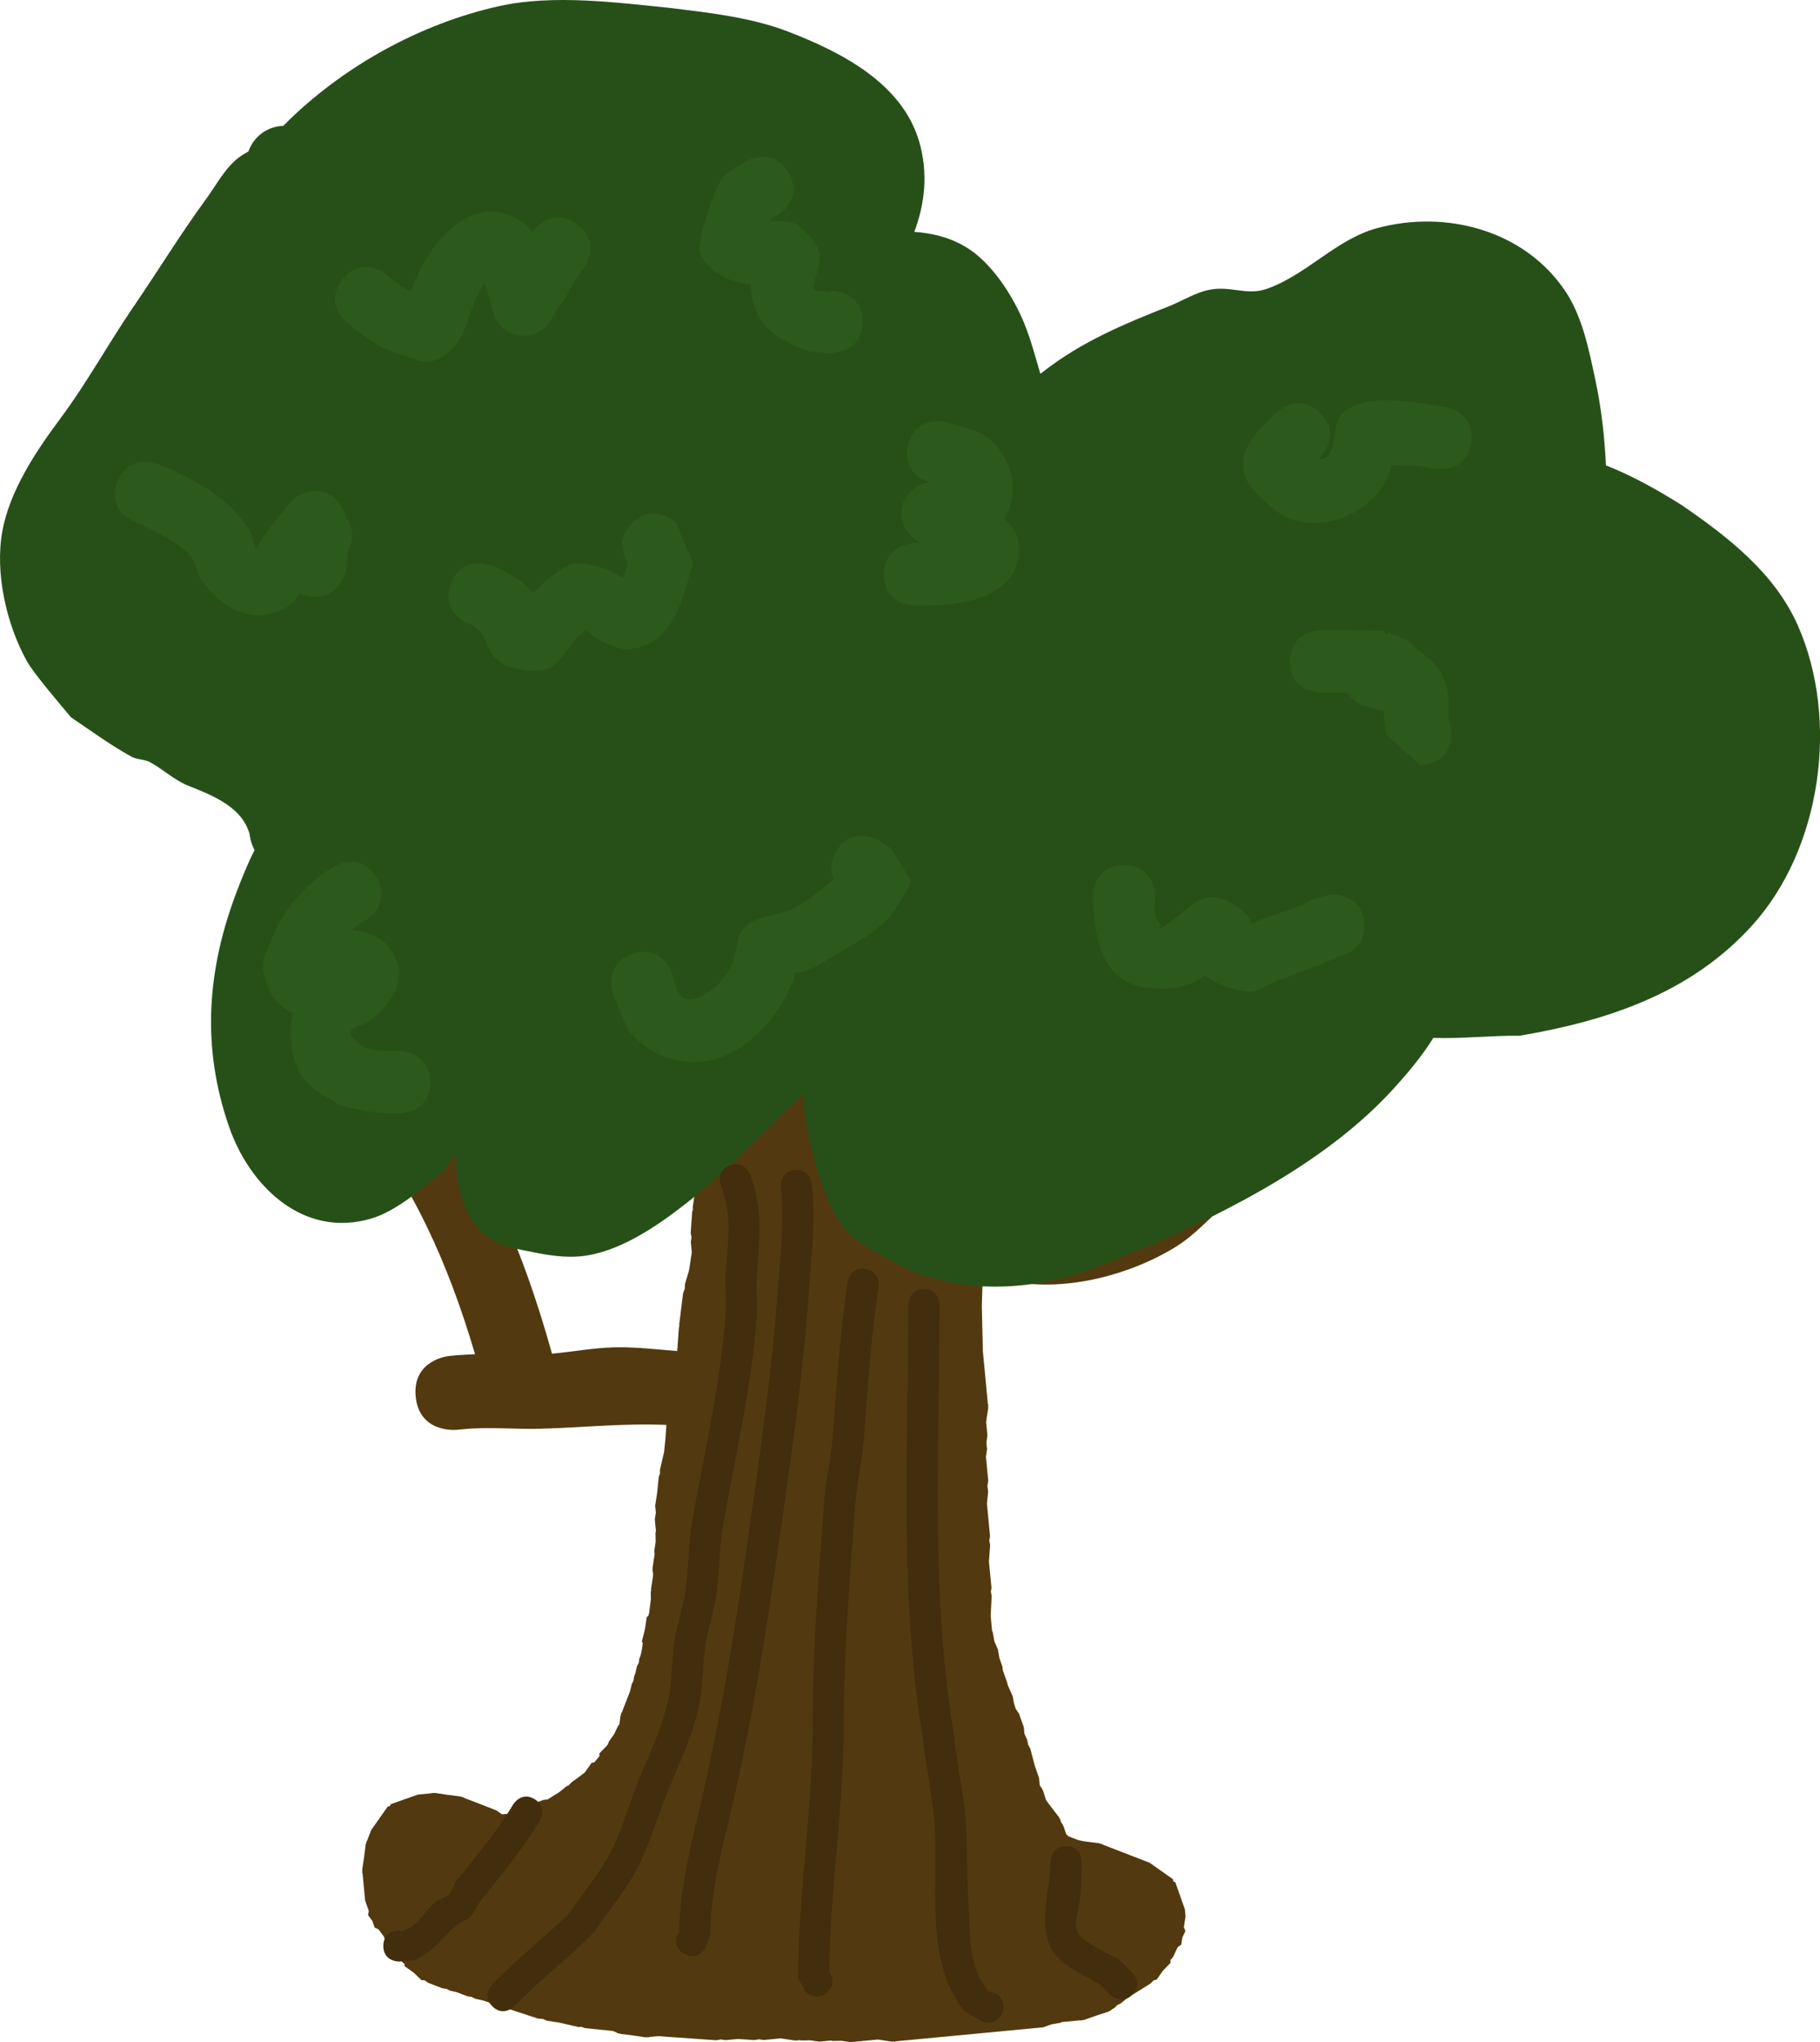 <svg version="1.1" xmlns="http://www.w3.org/2000/svg" xmlns:xlink="http://www.w3.org/1999/xlink" width="187.826" height="210.676" viewBox="0,0,187.826,210.676"><g transform="translate(-237.087,25.338)"><g data-paper-data="{&quot;isPaintingLayer&quot;:true}" fill-rule="nonzero" stroke="none" stroke-width="0.5" stroke-linecap="butt" stroke-linejoin="miter" stroke-miterlimit="10" stroke-dasharray="" stroke-dashoffset="0" style="mix-blend-mode: normal"><path d="M271.834,81.797c2.75,-2.664 5.413,0.086 5.413,0.086l1.699,1.76c7.598,9.337 11.928,19.261 15.109,30.672c2.125,-0.19 4.245,-0.595 6.374,-0.652c2.155,-0.058 4.376,0.207 6.539,0.382l0.037,-0.357l0.146,-2.068l0.049,-0.15l-0.019,-0.156l0.406,-3.258l0.17,-0.439l0.019,-0.47l0.431,-1.466l0.275,-1.819l-0.102,-1.069l0.072,-0.475l-0.083,-0.473l0.152,-2.161l0.073,-0.223l-0.022,-0.233l0.199,-1.317l0.114,-1.105l-0.182,-1.916l0.138,-0.913l-0.017,-0.923l0.044,-0.189l-0.013,-0.136l0.138,-0.913l-0.017,-0.923l0.044,-0.189l-0.148,-1.554l0.106,-0.699l-0.067,-0.704l0.114,-0.753l-0.135,-1.423l0.086,-0.566l-0.081,-0.566l0.128,-1.241l-0.115,-1.207l0.106,-0.699l-0.067,-0.704l0.114,-0.753l-0.135,-1.423l0.106,-0.699l-0.067,-0.704l0.114,-0.753l-0.102,-1.069l0.226,-1.49l-0.104,-0.346l0.187,-0.202l0.135,-0.888l1.971,-1.389l1.637,-1.77l0.898,-0.016l0.225,-0.159l0.329,0.149l1.507,-0.027l0.189,0.044l1.181,-0.112l0.78,-0.253l0.299,-0.243l0.326,0.041l0.313,-0.101l0.34,0.183l0.04,0.005l0.061,-0.021l0.704,-0.067l0.667,-0.236l2.818,-0.268l0.05,-0.041l0.164,0.02l0.159,-0.015l1.305,0.198l0.165,0.021l1.755,-0.167l2.926,0.443l0.131,0.185l0.227,-0.009l2.13,2.055l0.422,0.675l0.127,0.393l0.254,0.326l0.29,0.657l0.007,0.011l0.059,0.027l0.055,0.156l0.085,0.136l0.407,1.255l0.44,1.244l0.015,0.159l0.051,0.157l-0.028,0.053l0.25,0.709l0.067,0.704l0.236,0.667l0.056,0.59l0.434,1.634l0.007,0.48l0.16,0.453l0.47,4.945l0.051,0.158l0.44,1.244l0.015,0.159l0.051,0.157l-0.031,0.057l0.81,8.526c0.587,0.196 0.969,0.446 0.969,0.446c1.207,0.791 2.733,2.257 4.235,2.475c3.611,0.523 7.869,-0.513 11.221,-2.49c-0.11,-0.22 -0.161,-0.364 -0.161,-0.364c-1.454,-4.128 -2.304,-8.411 -3.703,-12.553c-1.759,-5.21 -4.235,-9.584 -7.374,-14.038l-0.086,0.104c0,0 -2.951,-2.439 -0.512,-5.39c2.439,-2.951 5.39,-0.512 5.39,-0.512l1.467,1.387c3.544,5.029 6.369,10.079 8.353,15.948c1.148,3.396 1.916,6.889 2.964,10.308c0.781,-0.407 1.608,-0.78 2.397,-1.146c0.5,-0.699 1.335,-1.291 2.726,-1.423c3.811,-0.362 4.173,3.449 4.173,3.449l-2.026,4.121c-1.282,0.66 -3.382,1.281 -4.467,2.211c-1.676,1.436 -3.053,3.067 -5.009,4.288c-4.633,2.892 -11.252,4.644 -16.709,3.634c-1.234,-0.228 -2.311,-0.665 -3.327,-1.212l0.031,0.326l-0.054,0.359l0.078,0.354l-0.081,2.718l0.109,4.64l0.518,5.45l0.041,0.05l-0.02,0.164l0.015,0.159l-0.198,1.305l-0.021,0.165l0.133,1.4l-0.106,0.699l0.067,0.704l-0.114,0.753l0.236,2.487l-0.086,0.566l0.081,0.566l-0.128,1.241l0.317,3.334l-0.072,0.475l0.083,0.473l-0.119,1.687l0.258,2.718l-0.062,0.409l0.081,0.405l-0.1,2.108l0.143,1.502l0.079,0.178l0.158,0.91l0.006,0.017l0.36,0.813l0.158,0.91l0.308,0.87l0.032,0.337l0.051,0.158l0.44,1.244l0.013,0.136l0.534,1.208l0.123,0.713l0.179,0.554l0.349,0.527l0.489,1.384l0.062,0.656l0.298,0.674l0.078,0.449l0.22,0.399l0.498,1.872l0.413,1.168l0.067,0.704l0.038,0.108l0.097,0.156l0.059,0.027l0.055,0.156l0.085,0.136l0.329,1.016l0.507,0.688l0.81,1.041l0.065,0.146l0.098,0.133l-0.011,0.064l0.139,0.314l0.007,0.011l0.059,0.027l0.055,0.156l0.085,0.136l0.253,0.781l0.233,0.225l0.992,0.384l0.468,0.108l0.409,0.062l1.309,0.163l0.149,0.058l0.163,0.025l0.037,0.053l4.85,1.875l2.419,1.705l0.034,0.224l0.207,0.093l0.986,2.791l0.067,0.709l-0.17,1.12l0.155,0.411l-0.318,0.666l-0.11,0.73l-0.359,0.253l-0.488,1.022l-0.269,0.325l0.011,0.276l-0.79,0.819l-0.656,0.93l-0.283,0.043l-0.326,0.337l-2.398,1.498l-0.719,0.585l-0.329,0.154l-0.252,0.261l-0.358,0.223l-0.027,0.059l-0.156,0.055l-0.136,0.085l-1.255,0.407l-1.244,0.44l-0.159,0.015l-0.157,0.051l-0.057,-0.031l-1.89,0.18l-0.178,0.079l-0.91,0.158l-0.87,0.308l-15.226,1.446l-0.05,0.041l-0.164,-0.02l-0.159,0.015l-1.305,-0.198l-0.165,-0.021l-2.818,0.268l-0.913,-0.138l-0.923,0.017l-0.189,-0.044l-1.199,0.114l-0.913,-0.138l-0.923,0.017l-0.189,-0.044l-0.117,0.011l-0.05,0.041l-0.164,-0.02l-0.159,0.015l-1.305,-0.198l-0.165,-0.021l-1.755,0.167l-0.475,-0.072l-0.473,0.083l-1.687,-0.119l-1.3,0.123l-0.475,-0.072l-0.473,0.083l-6.008,-0.424l-0.926,0.088l-0.05,0.041l-0.164,-0.02l-0.159,0.015l-1.305,-0.198l-1.309,-0.163l-0.149,-0.058l-0.163,-0.025l-0.037,-0.053l-0.419,-0.162l-2.848,-0.293l-0.341,-0.124l-0.363,0.007l-1.98,-0.457l-1.234,-0.187l-0.449,-0.187l-0.485,-0.035l-5.661,-1.861l-0.843,-0.195l-0.368,-0.188l-0.41,-0.051l-1.105,-0.427l-0.7,-0.162l-0.368,-0.188l-0.41,-0.051l-1.485,-0.574l-0.383,-0.27l-0.286,0.011l-0.819,-0.79l-0.93,-0.656l-0.041,-0.273l-0.036,-0.03l-0.064,-0.007l-0.101,-0.13l-0.123,-0.102l-0.783,-1.062l-0.81,-1.041l-0.065,-0.146l-0.098,-0.133l0.011,-0.064l-0.027,-0.061l-0.554,-0.752l-0.4,-0.181l-0.246,-0.696l-0.438,-0.594l0.075,-0.433l-0.377,-1.068l-0.268,-2.818l-0.041,-0.05l0.02,-0.164l-0.015,-0.159l0.198,-1.305l0.163,-1.309l0.058,-0.149l0.025,-0.163l0.053,-0.037l0.439,-1.136l1.705,-2.419l0.224,-0.034l0.093,-0.207l2.791,-0.986l1.4,-0.133l0.05,-0.041l0.164,0.02l0.159,-0.015l1.305,0.198l1.309,0.163l0.149,0.058l0.163,0.025l0.037,0.053l1.02,0.394c0.075,0.027 0.15,0.056 0.224,0.087l2.12,0.82l0.58,0.409l0.788,-0.075l0.152,-0.049l0.493,-0.308l0.027,-0.059l0.156,-0.055l0.136,-0.085l1.255,-0.407l1.244,-0.44l0.159,-0.015l0.157,-0.051l0.057,0.031l0.05,-0.005l1.249,-0.78l0.719,-0.585l0.277,-0.13l0.005,-0.047l0.13,-0.101l0.102,-0.123l1.062,-0.783l0.276,-0.215l0.098,-0.102l0.656,-0.93l0.273,-0.041l0.538,-0.651l-0.011,-0.276l0.79,-0.819l0.086,-0.122l0.115,-0.297l0.532,-0.755l0.398,-0.833l0.147,-0.177l0.106,-0.852l0.058,-0.149l0.025,-0.163l0.053,-0.037l0.866,-2.241l0.162,-0.7l0.188,-0.368l0.051,-0.41l0.14,-0.362l0.162,-0.7l0.188,-0.368l0.051,-0.41l0.14,-0.362l0.108,-0.468l0.062,-0.409l0.048,-0.389l-0.095,-0.152l0.318,-1.254l0.194,-1.279l0.159,-0.112l0.057,-0.224l0.014,-0.025l0.032,-0.212l0.157,-1.259l-0.013,-0.724l0.044,-0.189l-0.013,-0.136l0.198,-1.305l0.021,-0.165l-0.03,-0.318l-0.041,-0.05l0.02,-0.164l-0.015,-0.159l0.198,-1.305l0.021,-0.165l-0.032,-0.337l0.138,-0.913l-0.017,-0.923l0.044,-0.189l-0.114,-1.199l0.106,-0.699l-0.067,-0.704l0.199,-1.317l0.172,-1.67l0.124,-0.341l-0.007,-0.363l0.427,-1.846l0.14,-1.359l0.102,-1.444c-4.406,-0.187 -8.543,0.267 -12.984,0.393c-2.725,0.077 -5.301,-0.218 -8.01,0.051l-0.709,0.067c0,0 -3.811,0.362 -4.173,-3.449c-0.362,-3.811 3.449,-4.173 3.449,-4.173l0.709,-0.067c0.664,-0.061 1.32,-0.093 1.972,-0.108c-2.787,-9.437 -6.499,-17.786 -12.889,-25.65l-1.474,-1.516c0,0 -2.664,-2.75 0.086,-5.413z" fill="#53390f"/><path d="M263.355,62.366c-0.438,-0.835 -0.513,-1.625 -0.513,-1.625l0.08,0.273c-0.66,-3.042 -3.798,-4.248 -6.425,-5.298c-1.434,-0.573 -2.582,-1.702 -3.944,-2.429c-0.577,-0.308 -1.308,-0.242 -1.883,-0.553c-2.039,-1.103 -4.315,-2.762 -6.247,-4.061c-1.079,-1.289 -3.841,-4.497 -4.569,-5.813c-2.097,-3.79 -3.3,-9.044 -2.534,-13.344c0.753,-4.227 3.488,-8.319 5.976,-11.652c2.759,-3.697 4.996,-7.802 7.6,-11.608c2.513,-3.673 4.85,-7.499 7.48,-11.091c1.152,-1.573 2.077,-3.466 3.723,-4.51c0.207,-0.131 0.418,-0.257 0.631,-0.377c0.488,-1.404 1.757,-2.467 3.333,-2.617c0.085,-0.008 0.17,-0.013 0.254,-0.016c6.076,-6.13 14.153,-10.54 22.258,-12.346c5.596,-1.247 12.19,-0.376 17.79,0.196c4.093,0.512 8.247,0.955 12.125,2.454c5.37,2.077 11.718,5.283 13.468,11.356c0.928,3.222 0.583,6.352 -0.515,9.282c1.778,0.117 3.52,0.518 5.192,1.48c2.769,1.594 5.034,5.172 6.187,8.035c0.669,1.662 1.123,3.404 1.631,5.123c0.083,-0.059 0.163,-0.119 0.241,-0.18c3.998,-3.137 8.461,-4.994 13.145,-6.833c1.332,-0.547 2.587,-1.34 3.995,-1.642c2.226,-0.477 3.902,0.635 6.022,-0.122c4.147,-1.479 7.13,-5.109 11.359,-6.251c7.108,-1.919 15.153,0.218 19.372,6.437c1.799,2.652 2.46,6.037 3.121,9.117c0.648,3.019 0.967,5.933 1.116,8.923c2.841,1.115 5.533,2.66 7.837,4.112c4.749,3.257 9.585,7.002 11.976,12.428c4.29,9.739 2.423,23.023 -4.72,30.915c-6.367,7.035 -14.98,9.848 -23.999,11.386c-2.92,-0.037 -5.948,0.327 -8.911,0.223c-1.226,1.988 -2.825,3.825 -3.974,5.099c-6.706,7.433 -16.509,12.464 -25.619,16.488c-2.781,0.984 -5.436,2.354 -8.29,3.1c-6.196,1.619 -12.891,1.36 -18.401,-1.863c-1.372,-0.802 -2.874,-1.474 -3.998,-2.598c-2.009,-2.009 -3.069,-5.702 -3.781,-8.383c-0.547,-2.059 -0.865,-4.057 -0.997,-6.024c-4.041,3.854 -7.793,7.943 -12.246,11.406c-2.938,2.284 -6.827,4.936 -10.692,5.306c-1.624,0.155 -3.277,-0.093 -4.876,-0.419c-1.59,-0.324 -3.315,-0.563 -4.627,-1.519c-2.92,-2.127 -3.302,-5.566 -3.403,-8.826c-0.346,0.607 -0.693,1.215 -1.041,1.823c-2.153,1.708 -4.932,4.246 -7.67,5.051c-6.999,2.057 -12.516,-3.319 -14.649,-9.426c-2.922,-8.364 -2.277,-16.409 0.861,-24.534c0.564,-1.46 1.115,-2.813 1.755,-4.056z" fill="#275019"/><path d="M281.473,86.306c0,3.218 -3.218,3.218 -3.218,3.218h-0.599c-1.846,-0.023 -3.696,-0.359 -5.472,-0.865c-1.513,-0.905 -3.371,-1.743 -4.214,-3.462c-0.88,-1.794 -1.133,-4.059 -0.638,-6.045c-1.51,-0.592 -2.698,-2.035 -3.071,-4.427c-0.171,-1.094 0.466,-2.176 0.878,-3.204c1.273,-3.176 3.515,-5.676 6.371,-7.433c0,0 2.76,-1.656 4.415,1.104c1.656,2.76 -1.104,4.415 -1.104,4.415c-0.609,0.351 -1.045,0.649 -1.413,0.986c1.493,0.161 3.07,0.764 3.919,1.934c2.289,3.154 -0.016,5.753 -2.091,7.484c-0.413,0.344 -1.005,0.383 -1.497,0.599c-1.38,0.605 0.585,1.89 1.006,2.145c0.938,0.271 1.934,0.351 2.91,0.333h0.599c0,0 3.218,0 3.218,3.218z" fill="#2c5a1c"/><path d="M323.136,65.43c-0.327,-0.685 -0.425,-1.591 0.138,-2.716c1.439,-2.878 4.318,-1.439 4.318,-1.439l1.435,0.902c0.713,1.158 1.427,2.315 2.14,3.473c-0.778,1.218 -1.385,2.564 -2.335,3.653c-1.44,1.648 -4.21,3.087 -6.112,4.196c-0.676,0.394 -1.309,0.883 -2.041,1.159c-0.496,0.187 -1.025,0.332 -1.556,0.372c0.043,0.617 -0.565,1.622 -0.864,2.229c-1.502,3.047 -4.389,6.014 -7.832,6.791c-3.06,0.69 -6.451,-0.617 -8.413,-3.011c-0.273,-0.333 -1.33,-3.038 -1.601,-3.716c0,0 -1.195,-2.988 1.793,-4.183c2.988,-1.195 4.183,1.793 4.183,1.793c0.298,0.745 0.378,1.586 0.794,2.271c0.617,1.015 2.028,0.439 2.686,0.032c1.48,-0.917 2.453,-2.086 3.007,-3.772c0.32,-0.975 0.218,-2.173 0.892,-2.947c1.107,-1.272 3.093,-1.354 4.688,-1.9c1.41,-0.483 3.183,-2.075 4.331,-2.892c0.121,-0.086 0.237,-0.188 0.351,-0.295z" fill="#2c5a1c"/><path d="M377.868,70.14c0,2.276 -1.61,2.942 -2.552,3.137c-2.008,1.04 -4.135,1.66 -6.264,2.506c-1.069,0.425 -2.1,1.212 -3.249,1.164c-0.612,-0.026 -3.038,-0.528 -4.362,-1.649c-1.238,0.951 -2.965,1.406 -4.416,1.352c-1.333,-0.049 -2.77,-0.148 -3.913,-0.836c-2.77,-1.667 -3.175,-5.929 -3.234,-8.668c0,0 0,-3.218 3.218,-3.218c3.218,0 3.218,3.218 3.218,3.218c-0.022,0.583 -0.169,1.174 -0.066,1.748c0.084,0.465 0.487,0.822 0.611,1.278c0.03,0.109 -0.289,0.233 -0.187,0.281c0.319,0.152 1.499,-0.963 1.573,-1.009c1.287,-0.805 2.462,-2.302 3.977,-2.219c1.445,0.079 3.789,1.461 4.021,2.766c0.081,-0.035 0.16,-0.069 0.234,-0.106c2.06,-1.022 4.325,-1.297 6.218,-2.504l1.955,-0.459c0,0 3.218,0 3.218,3.218z" fill="#2c5a1c"/><path d="M386.578,48.948c0.168,0.388 0.271,0.86 0.271,1.434c0,3.218 -3.218,3.218 -3.218,3.218l-3.518,-3.218c0,-0.75 -0.311,-1.616 -0.204,-2.335l-1.884,-0.538c-0.797,-0.208 -1.473,-0.714 -1.903,-1.391c-0.89,0.006 -1.779,-0.001 -2.67,-0.001c0,0 -3.218,0 -3.218,-3.218c0,-3.218 3.218,-3.218 3.218,-3.218c2.101,0 4.196,0.007 6.296,0.058l0.484,0.428l0.102,-0.256l1.427,0.571c0.577,0.215 1.076,0.592 1.441,1.074c0.409,0.269 0.917,0.669 1.547,1.231c1.877,1.676 1.885,3.953 1.827,6.162z" fill="#2c5a1c"/><path d="M388.901,20.376c-0.529,3.174 -3.703,2.645 -3.703,2.645l-1.759,-0.293c-0.903,-0.133 -1.885,0.09 -2.756,-0.126c-0.072,0.73 -0.571,1.784 -0.951,2.31c-1.987,2.745 -5.533,4.346 -8.934,3.425c-0.965,-0.261 -1.882,-0.787 -2.618,-1.463c-1.059,-0.971 -2.36,-1.983 -2.669,-3.386c-0.633,-2.881 1.681,-4.558 3.272,-6.216c0,0 2.276,-2.276 4.551,0c2.276,2.276 0,4.551 0,4.551c-0.055,0.051 -0.107,0.106 -0.158,0.163c0.409,0.063 0.822,-0.005 1.183,-0.618c0.727,-1.235 0.246,-3.135 1.309,-4.096c2.137,-1.934 6.218,-1.259 8.755,-0.905l1.833,0.305c0,0 3.174,0.529 2.645,3.703z" fill="#2c5a1c"/><path d="M328.323,33.917c0,-3.218 3.218,-3.218 3.218,-3.218h0.802l-0.132,-0.053c-1.222,-0.456 -2.093,-1.634 -2.093,-3.016c0,-1.67 1.272,-3.043 2.9,-3.203c-0.331,-0.106 -3.007,-1.064 -2.177,-3.968c0.884,-3.094 3.978,-2.21 3.978,-2.21c1.761,0.524 3.656,0.841 4.984,2.316c1.988,2.207 2.329,5.273 0.935,7.637c0.795,0.7 1.409,1.55 1.48,2.627c0.371,5.572 -6.026,6.288 -9.78,6.306h-0.898c0,0 -3.218,0 -3.218,-3.218z" fill="#2c5a1c"/><path d="M301.356,34.391c0.19,-0.575 0.37,-1.153 0.544,-1.733c-0.527,-0.809 -1.178,-2.409 0.422,-4.01c2.276,-2.276 4.551,0 4.551,0l1.717,4.058c-1.005,3.511 -1.885,8.328 -6.43,8.91c-1.166,0.149 -2.304,-0.54 -3.374,-1.026c-0.512,-0.232 -0.919,-0.657 -1.305,-1.068c-0.039,0.363 -0.397,0.366 -0.872,0.927c-2.013,2.377 -2.177,4.176 -6.464,3.12c-3.552,-0.875 -2.11,-3.729 -4.704,-4.567c0,0 -2.988,-1.195 -1.793,-4.183c1.195,-2.988 4.183,-1.793 4.183,-1.793c1.403,0.609 3.282,1.45 4.216,2.856c1.081,-1.154 3.262,-2.895 4.134,-3.023c1.606,-0.236 3.755,0.401 5.175,1.533z" fill="#2c5a1c"/><path d="M273.05,31.465l0.016,-0.441l-0.294,2.353c-0.178,1.609 -1.542,2.861 -3.199,2.861c-0.556,0 -1.079,-0.141 -1.536,-0.389c-0.544,0.702 -1.019,1.26 -1.251,1.398c-3.576,2.128 -7.125,0.05 -9.021,-2.989c-0.531,-0.852 -0.582,-2.054 -1.362,-2.686c-1.526,-1.236 -3.554,-2.331 -5.388,-3.049c0,0 -2.988,-1.195 -1.793,-4.183c1.195,-2.988 4.183,-1.793 4.183,-1.793c2.345,0.953 5.327,2.386 7.185,4.136c0.842,0.794 1.599,1.694 2.215,2.674c0.342,0.543 0.378,1.228 0.614,1.824c0.027,0.069 0.068,0.131 0.112,0.191c0.466,-1.093 1.394,-2.172 1.998,-3.015l0.112,-0.062l-0.037,-0.031l1.481,-1.777c0.59,-0.719 1.486,-1.177 2.488,-1.177c1.598,0 2.924,1.165 3.175,2.692c1.285,1.495 0.302,3.462 0.302,3.462z" fill="#2c5a1c"/><path d="M296.505,-2.289c2.678,1.785 0.893,4.463 0.893,4.463l-0.763,1.123c-0.707,0.864 -0.984,2.057 -1.787,2.831c-0.031,0.03 -0.062,0.059 -0.093,0.088l0.031,0.019l-0.868,1.446c-0.556,0.964 -1.597,1.613 -2.79,1.613c-1.496,0 -2.753,-1.02 -3.114,-2.402l-0.579,-2.027c-0.097,-0.349 -0.22,-0.692 -0.324,-1.039c-0.012,0.013 -0.023,0.027 -0.032,0.04c-0.243,0.33 -0.42,0.704 -0.614,1.065c-1.388,2.58 -1.2,5.704 -4.695,6.952c-1.126,0.402 -2.359,-0.409 -3.512,-0.723c-2.037,-0.554 -3.693,-1.888 -5.306,-3.169c0,0 -2.513,-2.01 -0.503,-4.523c2.01,-2.513 4.523,-0.503 4.523,-0.503c0.899,0.726 1.403,1.231 2.413,1.726c0.027,0.013 0.055,0.025 0.084,0.037c0.381,-1.118 1.19,-2.596 1.353,-2.893c1.916,-3.484 5.807,-7.137 10.122,-4.333c0.418,0.272 0.768,0.675 1.067,1.152l0.032,-0.049c0,0 1.785,-2.678 4.463,-0.893z" fill="#2c5a1c"/><path d="M326.078,7.873c0,3.218 -3.218,3.218 -3.218,3.218l-2.215,-0.165c-3.339,-1.189 -5.685,-2.63 -6.091,-6.575c-0.012,-0.118 -0.019,-0.241 -0.02,-0.368c-2.049,-0.136 -4.235,-1.246 -5.159,-3.049c-0.538,-1.049 1.466,-6.907 2.294,-7.947c0.596,-0.748 1.568,-1.096 2.351,-1.644c0,0 2.76,-1.656 4.415,1.104c1.656,2.76 -1.104,4.415 -1.104,4.415c-0.541,0.128 -0.7,0.356 -0.728,0.638c1.054,0.01 2.188,-0.113 2.972,0.523c3.016,2.447 2.061,3.688 1.413,6.187c-0.15,0.58 1.117,0.441 1.692,0.609l0.18,-0.165c0,0 3.218,0 3.218,3.218z" fill="#2c5a1c"/><path d="M287.894,181.648c-1.138,-1.138 0,-2.276 0,-2.276l0.599,-0.599c2.4,-2.4 4.985,-4.4 7.378,-6.768c1.104,-1.671 2.412,-3.261 3.481,-4.936c1.782,-2.791 2.522,-6.053 3.771,-9.054c1.09,-2.617 2.24,-5.072 2.915,-7.857c0.322,-1.331 0.435,-4.296 0.554,-5.449c0.206,-1.998 0.927,-3.914 1.217,-5.817c0.317,-2.079 0.321,-4.392 0.587,-6.514c1.227,-7.309 3.115,-14.883 3.579,-22.32c0.088,-1.405 -0.112,-2.821 0.002,-4.224c0.25,-3.055 0.702,-5.925 -0.489,-8.849c0,0 -0.598,-1.494 0.896,-2.092c1.494,-0.598 2.092,0.896 2.092,0.896c1.356,3.442 1.014,6.716 0.708,10.31c-0.117,1.381 0.089,2.775 0.002,4.158c-0.472,7.53 -2.382,15.181 -3.606,22.584c-0.27,2.159 -0.282,4.541 -0.611,6.658c-0.286,1.844 -0.979,3.627 -1.178,5.559c-0.198,1.923 -0.194,4.024 -0.644,5.927c-0.692,2.93 -1.925,5.558 -3.072,8.308c-1.321,3.167 -2.139,6.555 -4.012,9.507c-1.128,1.778 -2.522,3.483 -3.703,5.242c-2.454,2.475 -5.115,4.528 -7.591,7.003l-0.599,0.599c0,0 -1.138,1.138 -2.276,0z" fill="#422d0c"/><path d="M307.771,176.262c-1.439,-0.72 -0.72,-2.159 -0.72,-2.159l0.129,0.121c0.014,-4.829 1.36,-9.777 2.438,-14.44c1.902,-8.224 3.269,-16.638 4.464,-25.004c1.302,-9.112 2.627,-17.968 3.282,-27.147c0.248,-3.471 0.71,-7.007 0.304,-10.467c0,0 -0.178,-1.599 1.422,-1.777c1.599,-0.178 1.777,1.422 1.777,1.422c0.391,3.691 -0.031,7.392 -0.295,11.088c-0.66,9.241 -1.994,18.165 -3.304,27.337c-1.21,8.464 -2.601,16.966 -4.517,25.289c-1.015,4.407 -2.367,9.133 -2.352,13.7l-0.469,1.318c0,0 -0.72,1.439 -2.159,0.72z" fill="#422d0c"/><path d="M322.674,178.09c0.267,0.382 0.667,1.222 -0.173,2.062c-1.138,1.138 -2.276,0 -2.276,0l-0.771,-1.437c0.018,-8.669 1.507,-17.343 1.497,-26.045c0.009,-7.692 0.607,-15.514 1.203,-23.184c0.177,-2.284 0.743,-4.546 0.895,-6.842c0.347,-5.238 0.767,-10.491 1.511,-15.706c0,0 0.228,-1.593 1.82,-1.365c1.593,0.228 1.365,1.82 1.365,1.82c-0.733,5.122 -1.138,10.284 -1.483,15.428c-0.156,2.324 -0.725,4.618 -0.901,6.929c-0.577,7.579 -1.201,15.318 -1.192,22.918c-0.009,8.488 -1.446,16.966 -1.496,25.42z" fill="#422d0c"/><path d="M340.465,182.428c-0.72,1.439 -2.159,0.72 -2.159,0.72l-1.734,-1.033c-4.169,-5.334 -2.557,-13.096 -3.041,-19.433c-0.219,-2.859 -0.903,-5.737 -1.189,-8.602c-2.476,-14.812 -1.511,-29.872 -1.511,-44.818c0,0 0,-1.609 1.609,-1.609c1.609,0 1.609,1.609 1.609,1.609c0,14.808 -0.956,29.716 1.483,44.393c0.292,2.918 0.981,5.847 1.206,8.761c0.223,2.887 0.095,5.811 0.301,8.7c0.23,3.22 -0.103,6.384 2.046,8.988l0.661,0.165c0,0 1.439,0.72 0.72,2.159z" fill="#422d0c"/><path d="M276.646,175.421c0,-1.609 1.609,-1.609 1.609,-1.609l0.3,0.115c1.88,-0.697 1.938,-1.679 3.43,-3.011c0.408,-0.364 1.03,-0.439 1.418,-0.824c0.367,-0.365 0.445,-0.944 0.768,-1.349c2.042,-2.566 4.176,-5.074 5.876,-7.92c0,0 0.828,-1.38 2.208,-0.552c1.38,0.828 0.552,2.208 0.552,2.208c-1.778,2.95 -3.962,5.587 -6.099,8.245c-0.405,0.504 -0.572,1.186 -1.029,1.644c-0.435,0.437 -1.114,0.563 -1.576,0.972c-1.658,1.467 -2.18,2.663 -4.353,3.575l-1.496,0.115c0,0 -1.609,0 -1.609,-1.609z" fill="#422d0c"/><path d="M353.934,180.451c-1.138,1.138 -2.276,0 -2.276,0l-1.05,-1.067c-1.5,-0.884 -3.833,-1.861 -4.82,-3.342c-1.721,-2.582 -0.283,-6.416 -0.289,-9.303c0,0 0,-1.609 1.609,-1.609c1.609,0 1.609,1.609 1.609,1.609c-0.003,1.582 -0.059,3.175 -0.318,4.737c-0.133,0.801 -0.589,1.93 0.029,2.725c0.853,1.098 3.015,1.949 4.161,2.646l1.345,1.328c0,0 1.138,1.138 0,2.276z" fill="#422d0c"/></g></g></svg>
